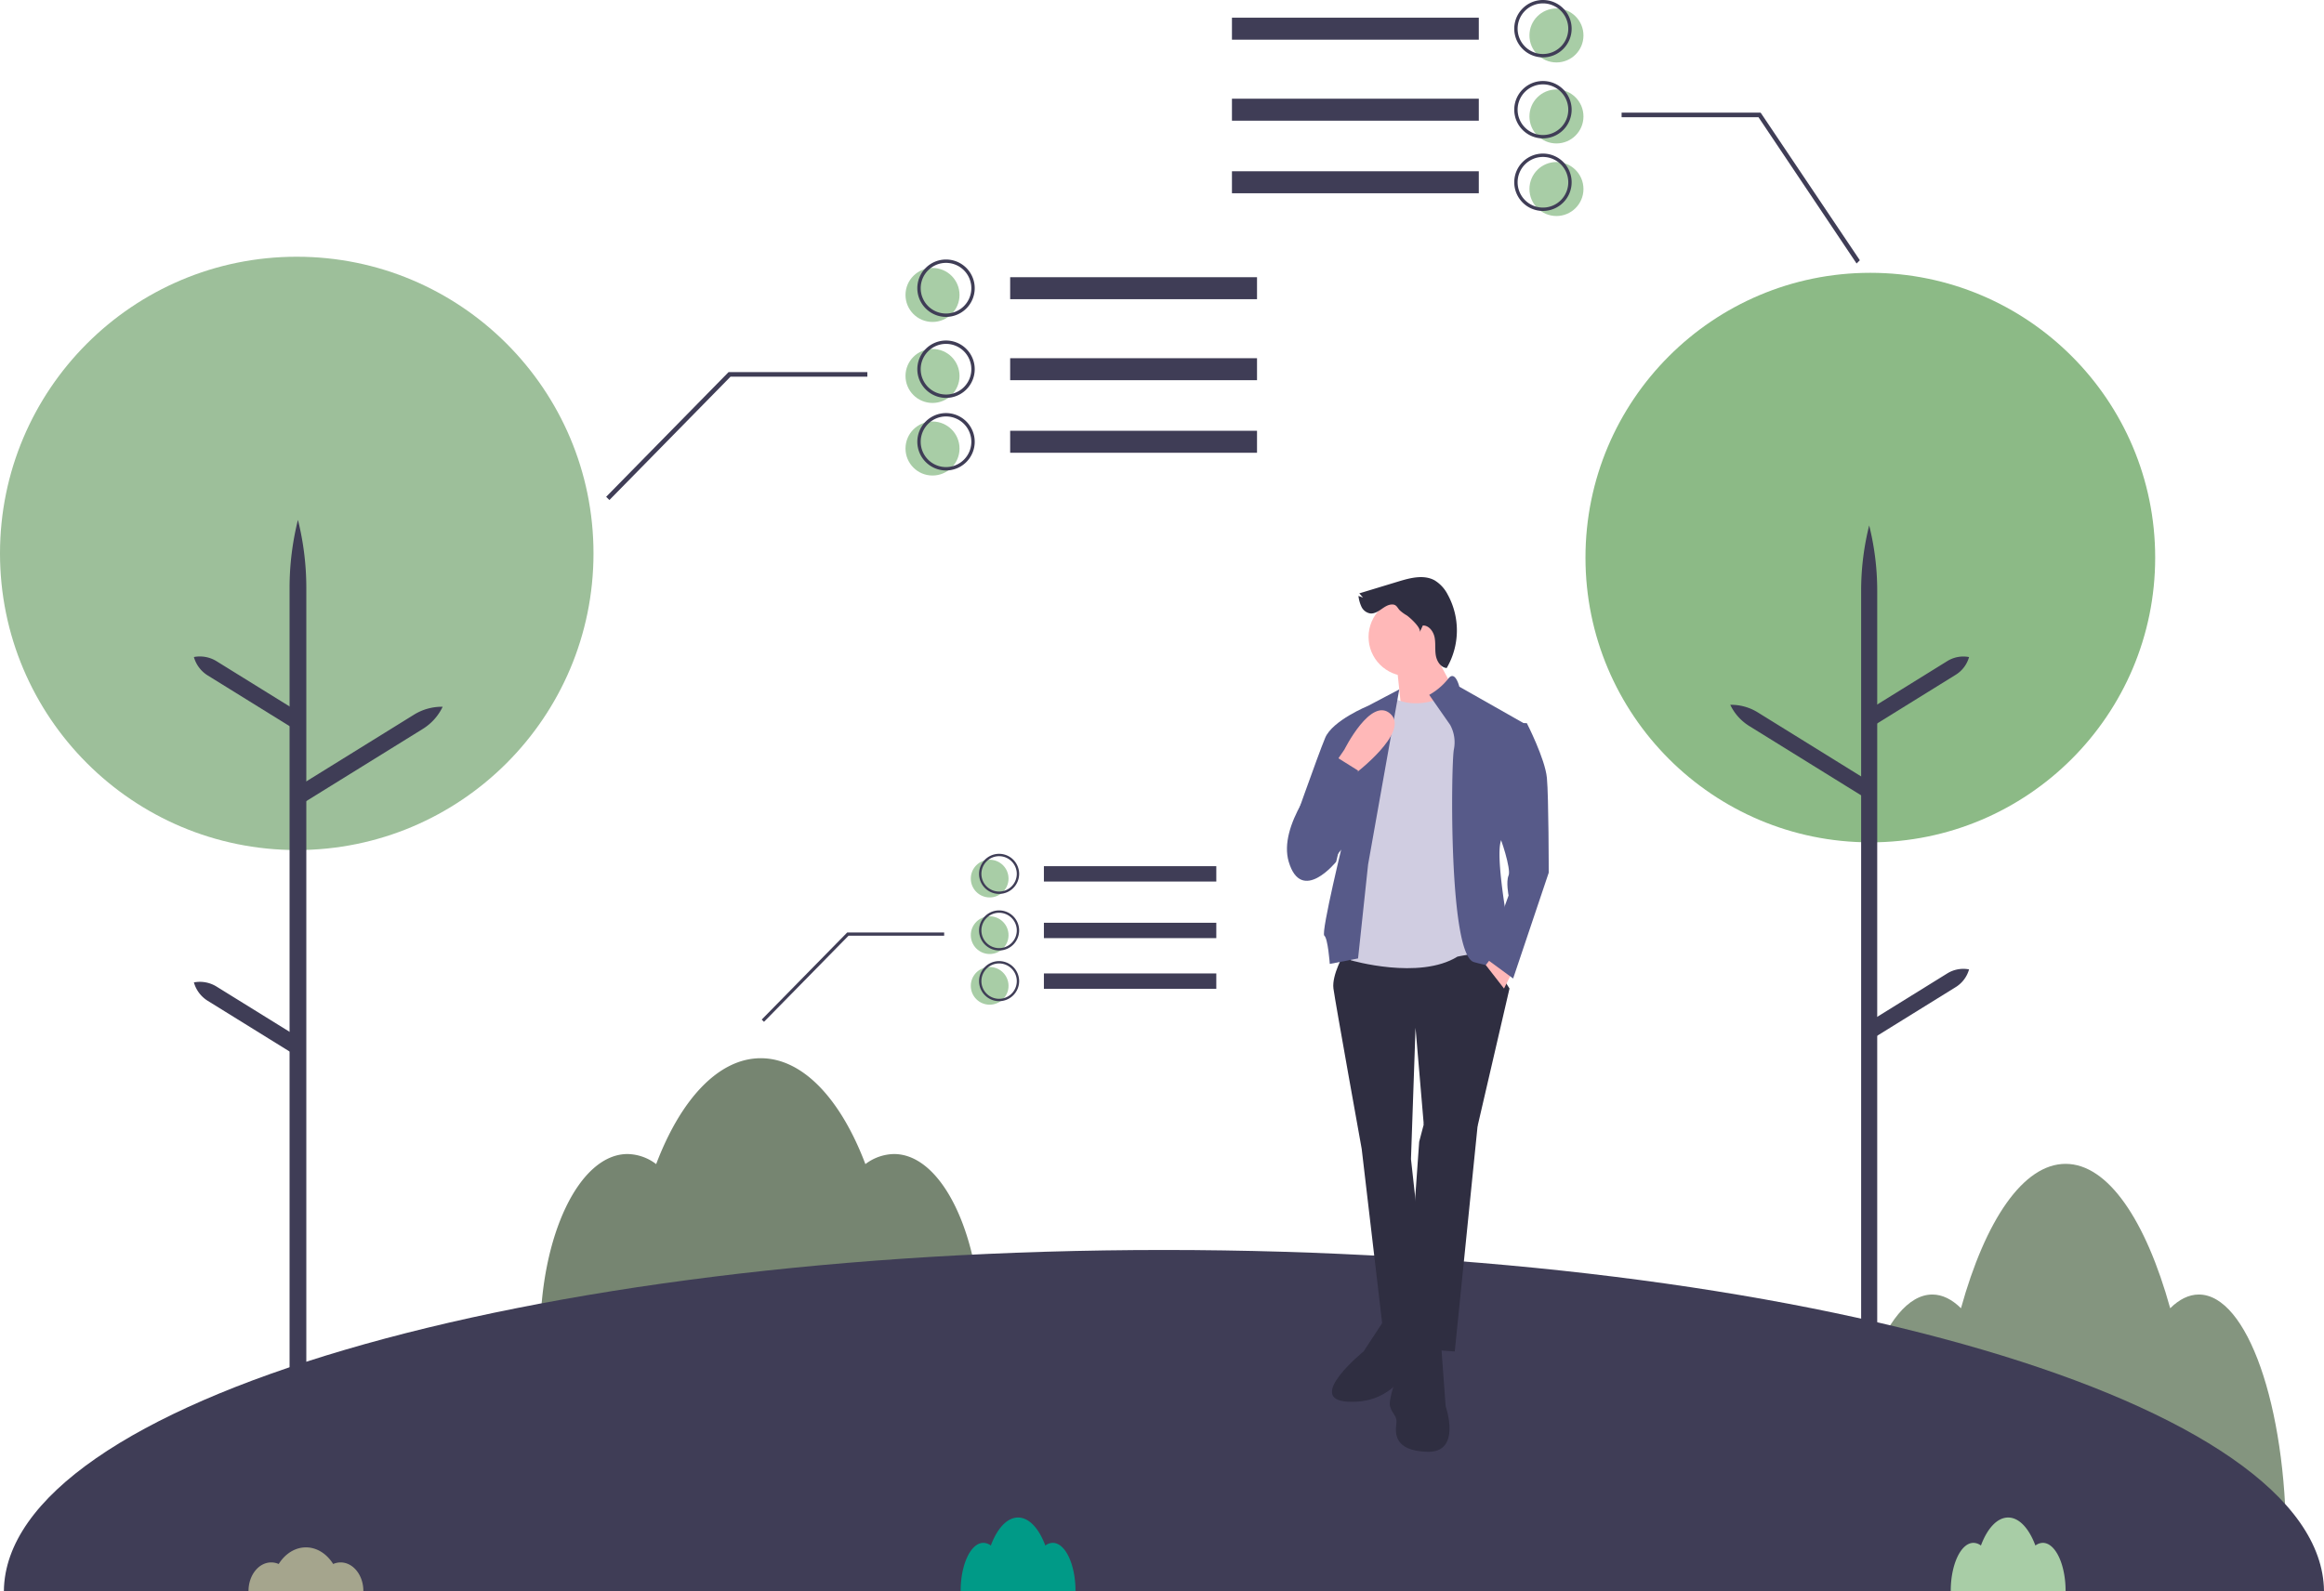 <svg width="1011.667" height="692.793" xmlns="http://www.w3.org/2000/svg">
 <title>environmental_study</title>

 <g>
  <title>background</title>
  <rect fill="none" id="canvas_background" height="402" width="582" y="-1" x="-1"/>
 </g>
 <g>
  <title>Layer 1</title>
  <path id="svg_1" fill="#84957f" d="m957.178,563.69c-4.367,0 -8.557,2.123 -12.462,5.979c-10.622,-38.277 -27.065,-62.876 -45.538,-62.876s-34.916,24.598 -45.538,62.876c-3.905,-3.857 -8.096,-5.979 -12.462,-5.979c-20.987,0 -38,48.4 -38,108.103l192,0c0,-59.704 -17.013,-108.103 -38,-108.103z"/>
  <path id="svg_2" fill="#768571" d="m389.177,502.517a21.136,21.136 0 0 0 -12.462,4.385c-10.622,-28.07 -27.065,-46.109 -45.538,-46.109s-34.916,18.039 -45.538,46.109a21.136,21.136 0 0 0 -12.462,-4.385c-20.987,0 -38,35.493 -38,79.276l192,0c0,-43.783 -17.013,-79.276 -38,-79.276z"/>
  <path id="svg_3" fill="#3f3d56" d="m1011.667,692.793l-1009.98,0c0.91,-82.06 226.66,-148.5 504.99,-148.5s504.08,66.44 504.99,148.5z"/>
  <circle id="svg_4" fill="#9dbf9a" r="129.177" cy="240.97" cx="129.177"/>
  <path id="svg_5" fill="#3f3d56" d="m133.344,610.793l-7.292,0l0,-354.789a122.118,122.118 0 0 1 3.646,-29.618l0,0a122.118,122.118 0 0 1 3.646,29.618l0,354.789z"/>
  <path id="svg_6" fill="#3f3d56" d="m130.108,350.829l-3.841,-6.199l53.956,-33.435a22.974,22.974 0 0 1 12.477,-3.442l0,0a22.974,22.974 0 0 1 -8.636,9.641l-53.956,33.435z"/>
  <path id="svg_7" fill="#3f3d56" d="m127.566,317.133l3.841,-6.199l-37.131,-23.009a13.816,13.816 0 0 0 -9.87,-1.827l0,0a13.816,13.816 0 0 0 6.029,8.025l37.131,23.009z"/>
  <path id="svg_8" fill="#3f3d56" d="m127.566,458.811l3.841,-6.199l-37.131,-23.009a13.816,13.816 0 0 0 -9.87,-1.827l0,0a13.816,13.816 0 0 0 6.029,8.025l37.131,23.009z"/>
  <circle id="svg_9" fill="#8cba86" r="124" cy="242.793" cx="814.177"/>
  <path id="svg_10" fill="#3f3d56" d="m810.177,597.793l7,0l0,-340.569a117.223,117.223 0 0 0 -3.5,-28.431l0,0a117.223,117.223 0 0 0 -3.5,28.431l0,340.569z"/>
  <path id="svg_11" fill="#3f3d56" d="m813.284,348.248l3.687,-5.95l-51.793,-32.095a22.053,22.053 0 0 0 -11.977,-3.304l0,0a22.053,22.053 0 0 0 8.29,9.255l51.793,32.095z"/>
  <path id="svg_12" fill="#3f3d56" d="m815.724,315.903l-3.687,-5.95l35.643,-22.087a13.262,13.262 0 0 1 9.474,-1.753l0,0a13.262,13.262 0 0 1 -5.787,7.704l-35.643,22.087z"/>
  <path id="svg_13" fill="#3f3d56" d="m815.724,451.903l-3.687,-5.95l35.643,-22.087a13.262,13.262 0 0 1 9.474,-1.753l0,0a13.262,13.262 0 0 1 -5.787,7.704l-35.643,22.087z"/>
  <path id="svg_14" fill="#a5a58d" d="m148.282,680.345a8.073,8.073 0 0 0 -3.245,0.689c-2.766,-4.408 -7.048,-7.24 -11.859,-7.24s-9.093,2.833 -11.859,7.24a8.073,8.073 0 0 0 -3.245,-0.689c-5.465,0 -9.896,5.573 -9.896,12.448l50,0c0,-6.875 -4.431,-12.448 -9.896,-12.448z"/>
  <path id="svg_15" fill="#009a87" d="m458.282,671.828a5.451,5.451 0 0 0 -3.245,1.16c-2.766,-7.423 -7.048,-12.194 -11.859,-12.194s-9.093,4.771 -11.859,12.194a5.451,5.451 0 0 0 -3.245,-1.16c-5.465,0 -9.896,9.387 -9.896,20.966l50,0c0,-11.579 -4.431,-20.966 -9.896,-20.966z"/>
  <path id="svg_16" fill="#a8cda6" d="m889.282,671.828a5.451,5.451 0 0 0 -3.245,1.16c-2.766,-7.423 -7.048,-12.194 -11.859,-12.194s-9.093,4.771 -11.859,12.194a5.451,5.451 0 0 0 -3.245,-1.16c-5.465,0 -9.896,9.387 -9.896,20.966l50,0c0,-11.579 -4.431,-20.966 -9.896,-20.966z"/>
  <polygon id="svg_17" fill="#2f2e41" points="621.362 482.069 619.774 489.614 617.788 497.159 611.435 586.905 633.276 588.494 643.203 490.408 641.615 485.246 621.362 482.069"/>
  <path id="svg_18" fill="#2f2e41" d="m602.698,574.595l-9.133,13.899s-25.415,20.65 -7.148,21.841s25.018,-12.31 25.018,-12.31s6.354,-1.986 7.148,-3.971s-1.588,-19.458 -1.588,-19.458l-14.296,0z"/>
  <path id="svg_19" fill="#2f2e41" d="m613.023,585.317s-9.133,23.032 -7.942,27.003s3.177,3.971 2.78,7.545s-1.588,11.913 13.502,12.31s7.942,-19.855 7.942,-19.855l-1.986,-27.003l-14.296,0z"/>
  <path id="svg_20" fill="#2f2e41" d="m585.226,414.958s-5.559,9.531 -4.765,15.487s12.31,69.891 12.31,69.891l9.133,77.833l20.252,-1.588l-7.942,-71.876l1.986,-57.183l3.574,42.093l23.429,0.794l13.899,-59.963s-10.325,-16.678 -12.31,-17.87s-59.566,2.383 -59.566,2.383z"/>
  <circle id="svg_21" fill="#ffb8b8" r="17.076" cy="277.361" cx="612.825"/>
  <polygon id="svg_22" fill="#ffb8b8" points="607.861 288.281 610.243 310.916 636.452 306.945 622.157 280.339 607.861 288.281"/>
  <path id="svg_23" fill="#d0cde1" d="m634.467,300.195s-13.502,9.928 -26.606,4.368l-19.855,50.432l0,63.14s29.783,8.736 46.461,-1.588c0,0 11.913,-2.383 13.899,-1.986s-7.148,-107.616 -7.148,-107.616l-6.751,-6.751z"/>
  <path id="svg_24" fill="#575a89" d="m622.157,302.577l9.133,13.104a15.807,15.807 0 0 1 1.588,10.722c-1.191,6.354 -2.383,89.349 8.736,92.526s18.267,2.78 18.267,2.78s-9.928,-47.653 -6.354,-55.992l11.119,-50.035l-29.386,-16.678s-1.837,-7.545 -4.89,-3.375a28.229,28.229 0 0 1 -8.215,6.949z"/>
  <path id="svg_25" fill="#575a89" d="m595.55,376.439l13.564,-76.244l-13.564,7.148s-15.487,6.354 -18.664,13.899s-15.884,43.682 -15.884,43.682s3.177,21.841 15.09,12.707s9.133,-13.502 9.133,-13.502s-10.325,42.093 -8.736,43.285s2.383,12.31 2.383,12.31l12.31,-2.383l4.368,-40.902z"/>
  <path id="svg_26" fill="#ffb8b8" d="m580.063,333.949l5.162,-7.545s11.676,-23.429 20.134,-15.487s-15.765,26.209 -15.765,26.209l-9.531,-3.177z"/>
  <polygon id="svg_27" fill="#ffb8b8" points="649.954 416.15 646.777 420.226 654.719 430.445 658.293 423.297 649.954 416.15"/>
  <path id="svg_28" fill="#2f2e41" d="m605.979,263.216c-1.751,0.018 -3.284,1.102 -4.723,2.1s-3.07,1.993 -4.81,1.796a5.184,5.184 0 0 1 -3.771,-2.88a15.315,15.315 0 0 1 -1.324,-4.733l1.981,0.698l-1.605,-1.824l17.058,-5.183c5.161,-1.568 10.994,-3.079 15.722,-0.483a15.494,15.494 0 0 1 5.712,6.226a32.457,32.457 0 0 1 -0.453,31.958c-2.616,-0.223 -4.321,-2.963 -4.746,-5.554s-0.011,-5.275 -0.535,-7.848s-2.487,-5.208 -5.111,-5.127l-1.382,2.946c0.884,-1.886 -4.368,-6.49 -5.62,-7.346a17.074,17.074 0 0 1 -3.06,-2.23c-1.084,-1.134 -1.357,-2.539 -3.334,-2.519z"/>
  <path id="svg_29" fill="#575a89" d="m581.652,329.58l9.531,5.957l-9.531,39.711s-15.09,18.664 -20.65,0c-4.654,-15.623 12.951,-37.088 18.813,-43.669c1.141,-1.281 1.837,-1.998 1.837,-1.998z"/>
  <path id="svg_30" fill="#575a89" d="m655.513,314.888l9.133,0s7.942,15.487 8.736,23.826s0.794,41.299 0.794,41.299l-15.487,46.064l-11.913,-8.736l9.928,-27.4s-1.191,-5.957 0,-8.736s-3.574,-17.076 -4.368,-17.87s3.177,-48.447 3.177,-48.447z"/>
  <rect id="svg_31" fill="#3f3d56" transform="rotate(-180 1081.101,354.589) " height="9.575" width="107.456" y="578.898" x="1615.007"/>
  <rect id="svg_32" fill="#3f3d56" transform="rotate(-180 1081.101,425.137) " height="9.575" width="107.456" y="684.719" x="1615.007"/>
  <rect id="svg_33" fill="#3f3d56" transform="rotate(-180 1081.101,488.336) " height="9.575" width="107.456" y="779.518" x="1615.007"/>
  <polygon id="svg_34" fill="#3f3d56" points="265.286 217.735 317.992 164.032 377.574 164.032 377.574 162.032 317.157 162.032 316.863 162.329 263.863 216.329 265.286 217.735"/>
  <circle id="svg_35" fill="#a8cda6" r="11.758" cy="128.432" cx="405.935"/>
  <circle id="svg_36" fill="#a8cda6" r="11.758" cy="163.706" cx="405.935"/>
  <circle id="svg_37" fill="#a8cda6" r="11.758" cy="195.306" cx="405.935"/>
  <path id="svg_38" fill="#3f3d56" d="m399.322,125.493a12.493,12.493 0 1 1 12.493,12.493a12.507,12.507 0 0 1 -12.493,-12.493zm1.47,0a11.023,11.023 0 1 0 11.023,-11.023a11.036,11.036 0 0 0 -11.023,11.023z"/>
  <path id="svg_39" fill="#3f3d56" d="m399.322,160.767a12.493,12.493 0 1 1 12.493,12.493a12.507,12.507 0 0 1 -12.493,-12.493zm1.47,0a11.023,11.023 0 1 0 11.023,-11.023a11.036,11.036 0 0 0 -11.023,11.023z"/>
  <path id="svg_40" fill="#3f3d56" d="m399.322,192.366a12.493,12.493 0 1 1 12.493,12.493a12.507,12.507 0 0 1 -12.493,-12.493zm1.47,0a11.023,11.023 0 1 0 11.023,-11.023a11.036,11.036 0 0 0 -11.023,11.023z"/>
  <rect id="svg_41" fill="#3f3d56" height="9.575" width="107.456" y="7.705" x="536.284"/>
  <rect id="svg_42" fill="#3f3d56" height="9.575" width="107.456" y="42.979" x="536.284"/>
  <rect id="svg_43" fill="#3f3d56" height="9.575" width="107.456" y="74.578" x="536.284"/>
  <polygon id="svg_44" fill="#3f3d56" points="808.193 114.735 765.487 51.032 705.905 51.032 705.905 49.032 766.322 49.032 766.616 49.329 809.616 113.329 808.193 114.735"/>
  <circle id="svg_45" fill="#a8cda6" r="11.758" cy="15.432" cx="677.544"/>
  <circle id="svg_46" fill="#a8cda6" r="11.758" cy="50.706" cx="677.544"/>
  <circle id="svg_47" fill="#a8cda6" r="11.758" cy="82.306" cx="677.544"/>
  <path id="svg_48" fill="#3f3d56" d="m671.665,24.986a12.493,12.493 0 1 1 12.493,-12.493a12.507,12.507 0 0 1 -12.493,12.493zm0,-23.516a11.023,11.023 0 1 0 11.023,11.023a11.036,11.036 0 0 0 -11.023,-11.023z"/>
  <path id="svg_49" fill="#3f3d56" d="m671.665,60.259a12.493,12.493 0 1 1 12.493,-12.493a12.507,12.507 0 0 1 -12.493,12.493zm0,-23.516a11.023,11.023 0 1 0 11.023,11.023a11.036,11.036 0 0 0 -11.023,-11.023z"/>
  <path id="svg_50" fill="#3f3d56" d="m671.665,91.859a12.493,12.493 0 1 1 12.493,-12.493a12.507,12.507 0 0 1 -12.493,12.493zm0,-23.516a11.023,11.023 0 1 0 11.023,11.023a11.036,11.036 0 0 0 -11.023,-11.023z"/>
  <rect id="svg_51" fill="#3f3d56" transform="rotate(-180 1078.06,864.64) " height="6.688" width="75.049" y="1345.418" x="1626.648"/>
  <rect id="svg_52" fill="#3f3d56" transform="rotate(-180 1078.06,913.912) " height="6.688" width="75.049" y="1419.326" x="1626.648"/>
  <rect id="svg_53" fill="#3f3d56" transform="rotate(-180 1078.06,958.051) " height="6.688" width="75.049" y="1485.535" x="1626.648"/>
  <polygon id="svg_54" fill="#3f3d56" points="332.58 444.942 369.391 407.435 411.005 407.435 411.005 406.038 368.808 406.038 368.603 406.245 331.587 443.96 332.58 444.942"/>
  <circle id="svg_55" fill="#a8cda6" r="8.212" cy="382.571" cx="430.813"/>
  <circle id="svg_56" fill="#a8cda6" r="8.212" cy="407.207" cx="430.813"/>
  <circle id="svg_57" fill="#a8cda6" r="8.212" cy="429.277" cx="430.813"/>
  <path id="svg_58" fill="#3f3d56" d="m426.194,380.518a8.725,8.725 0 1 1 8.725,8.725a8.735,8.735 0 0 1 -8.725,-8.725zm1.026,0a7.699,7.699 0 1 0 7.699,-7.699a7.707,7.707 0 0 0 -7.699,7.699z"/>
  <path id="svg_59" fill="#3f3d56" d="m426.194,405.154a8.725,8.725 0 1 1 8.725,8.725a8.735,8.735 0 0 1 -8.725,-8.725zm1.026,0a7.699,7.699 0 1 0 7.699,-7.699a7.707,7.707 0 0 0 -7.699,7.699z"/>
  <path id="svg_60" fill="#3f3d56" d="m426.194,427.224a8.725,8.725 0 1 1 8.725,8.725a8.735,8.735 0 0 1 -8.725,-8.725zm1.026,0a7.699,7.699 0 1 0 7.699,-7.699a7.707,7.707 0 0 0 -7.699,7.699z"/>
 </g>
</svg>